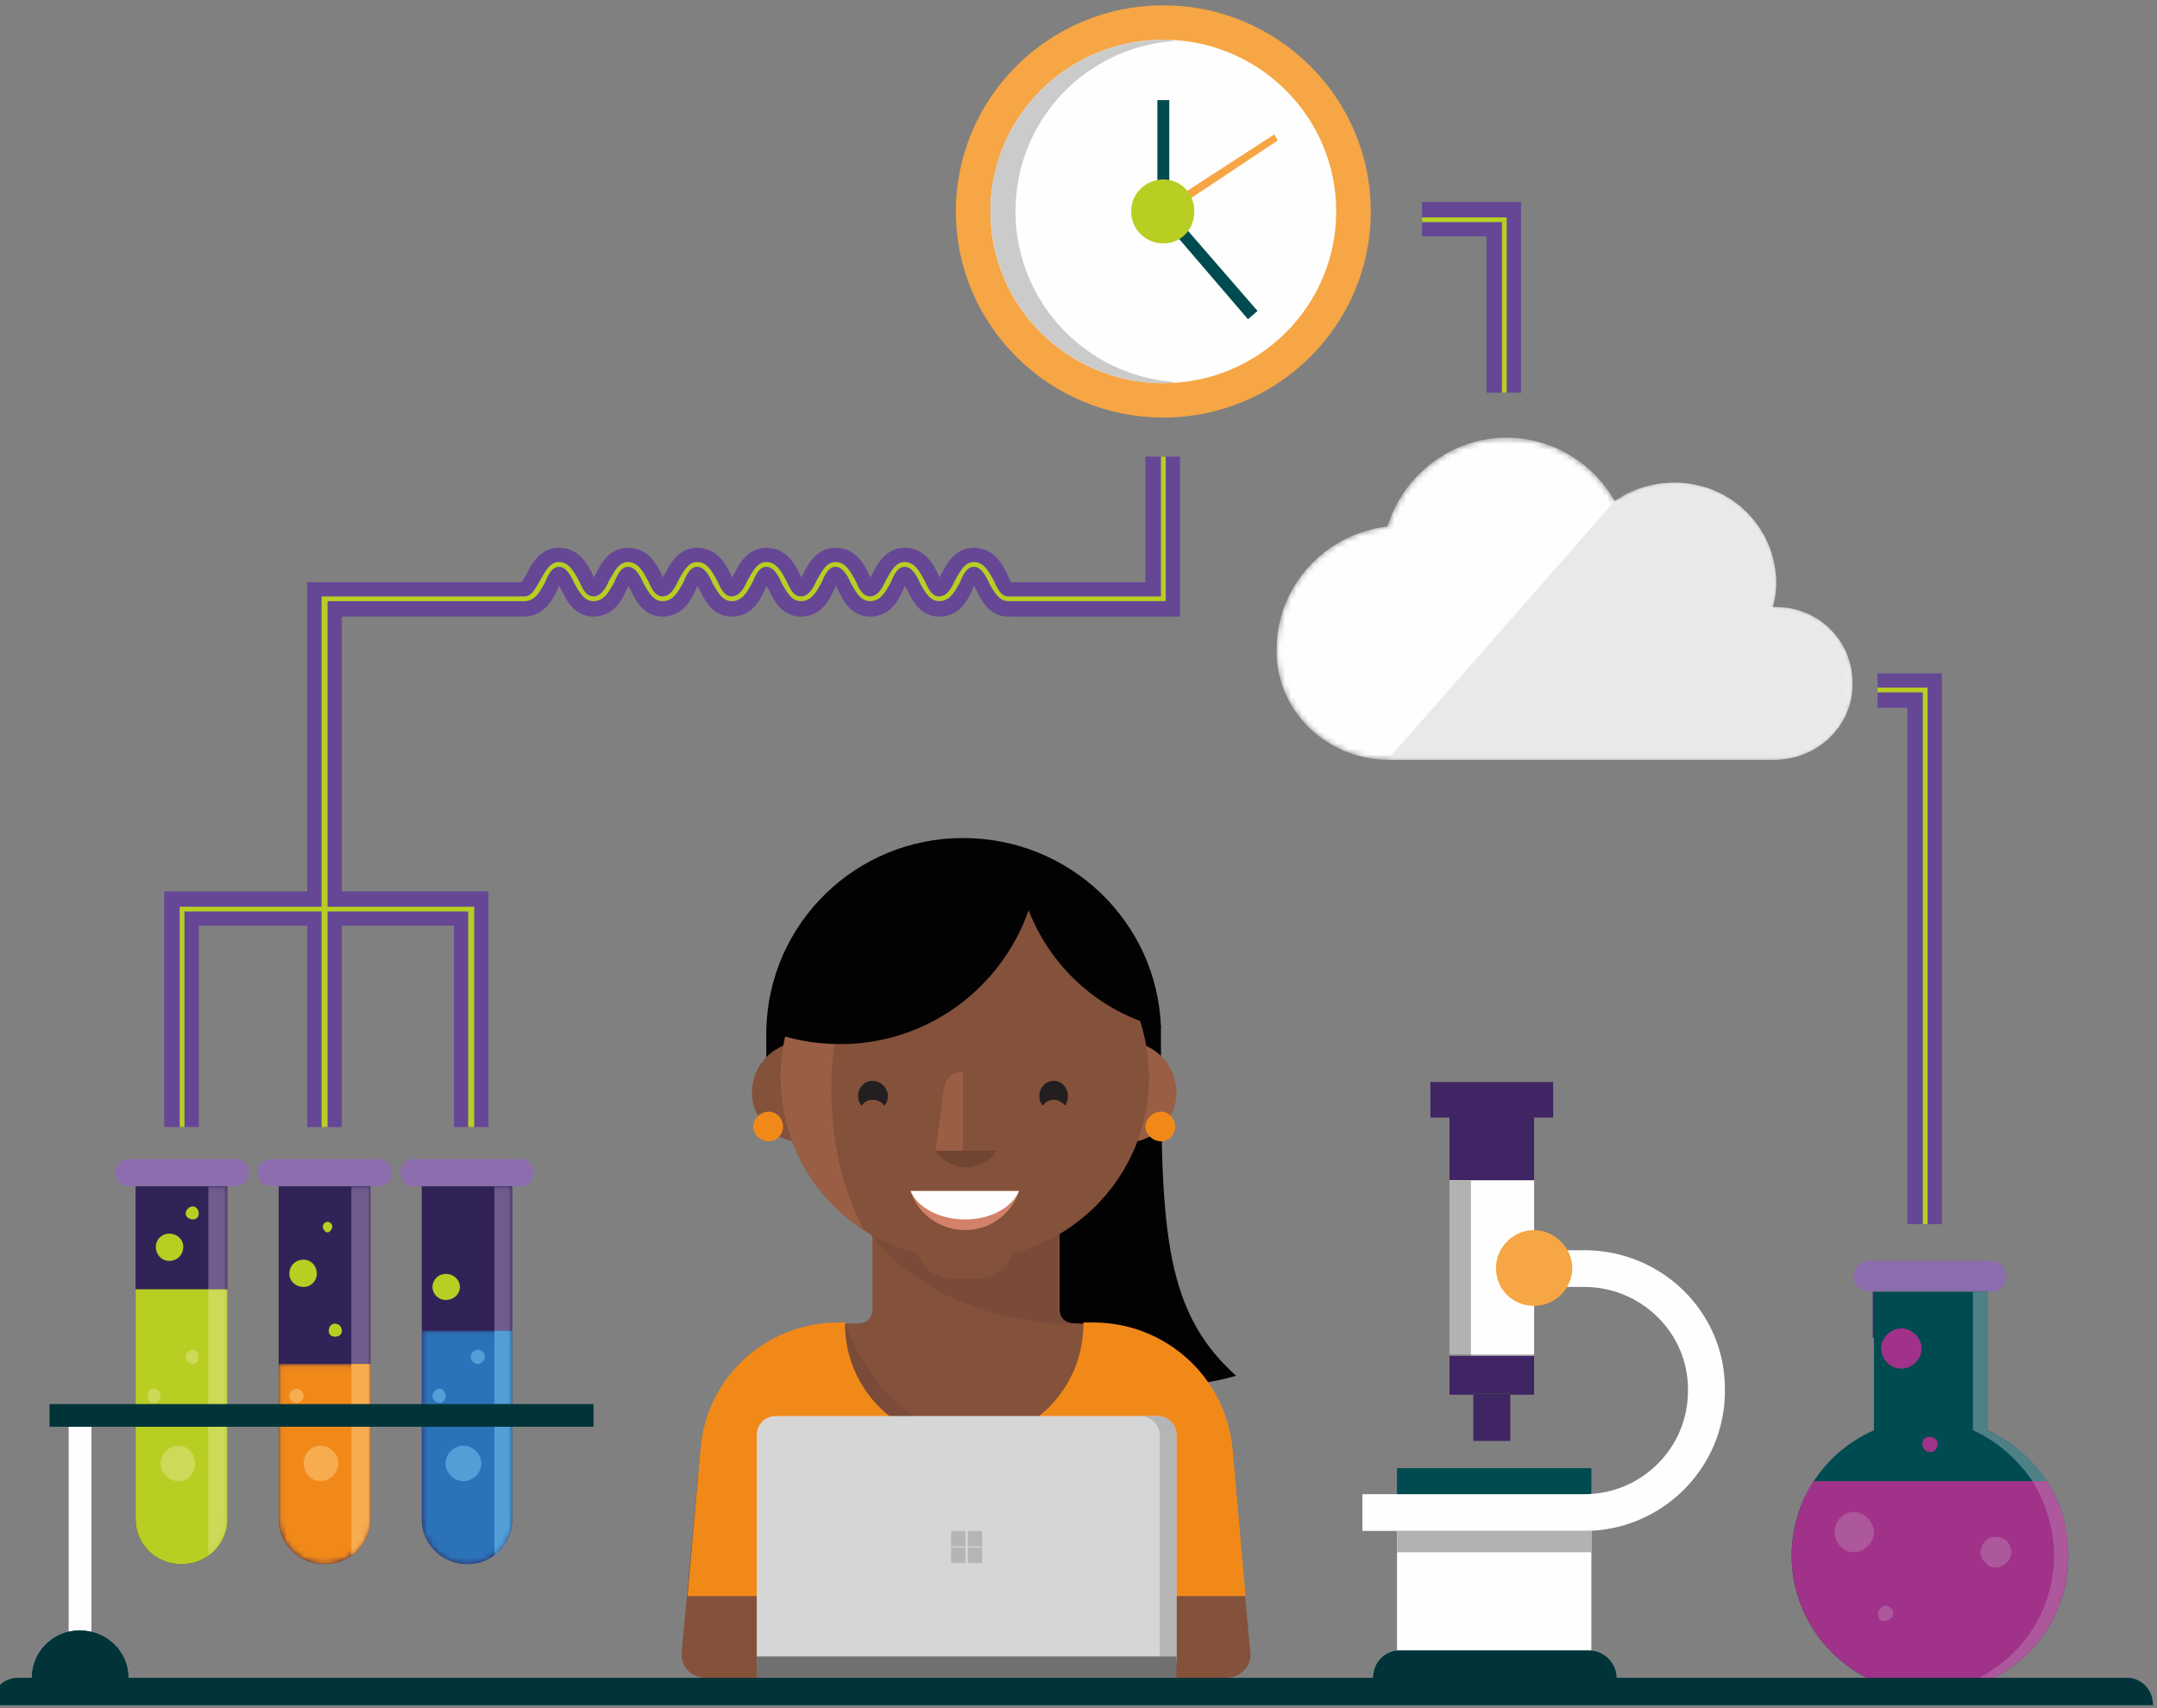 <svg width="375" height="297" viewBox="0 0 375 297" xmlns="http://www.w3.org/2000/svg" xmlns:xlink="http://www.w3.org/1999/xlink"><rect x="0" y="0" width="375" height="297" fill="#808080" stroke="none"/><defs><path d="M.185.036v57.876c0 4.325 3.526 7.826 7.878 7.826h.205c4.355 0 7.88-3.5 7.88-7.826V.036H.184z" id="a"/><path d="M.043.043v26.98c0 4.326 3.524 7.827 7.876 7.827h.206c4.33 0 7.84-3.464 7.877-7.757V.043H.043z" id="c"/><path d="M.043.036v57.876c0 4.325 3.524 7.826 7.876 7.826h.206c4.353 0 7.877-3.5 7.877-7.826V.036H.043z" id="e"/><path d="M.498.093v32.75c0 4.325 3.524 7.826 7.876 7.826h.207c4.13 0 7.644-3.476 7.67-7.78V.094H.498z" id="g"/><path d="M.498.036v57.876c0 4.325 3.524 7.826 7.876 7.826h.207c4.146 0 7.67-3.5 7.67-7.826V.036H.498z" id="i"/><path id="k" d="M.05 462.08h662.88V.51H.05z"/><path d="M.007 37.01c.13-11.006 8.582-19.94 19.28-21.168C21.972 7.012 30.226.432 39.933.395h.16c8.05.03 15.064 4.555 18.783 11.122 2.9-2.06 6.425-3.294 10.362-3.294 9.743 0 17.62 7.827 17.62 17.505 0 1.444-.208 2.885-.622 4.12h.622c7.255 0 13.265 5.767 13.265 13.183.003.12.005.242.005.362 0 7.246-6.14 13.026-13.685 13.026H19.492C9.152 56.418.254 48.42.007 37.95v-.94z" id="m"/><path d="M.093 7.71C.95 4.895 2.37 2.31 4.226.09h33.176c.856 1.025 1.62 2.128 2.282 3.295C42.567 1.34 46.064.105 49.972.09h.148c9.71.04 17.547 7.852 17.547 17.506 0 1.444-.208 2.885-.62 4.12h.62c7.255 0 13.265 5.766 13.265 13.182V35.6c-.187 7.085-6.253 12.685-13.68 12.685H.092V7.71z" id="o"/><path id="q" d="M0 413.44h463.964V.51H0z"/></defs><g fill="none" fill-rule="evenodd"><path d="M199.14 79.402v21.833h-23.424c-.207-.413-.415-1.03-.622-1.442-.83-1.65-2.28-4.532-5.803-4.532-3.316 0-4.768 2.884-5.596 4.533-.208.206-.208.41-.415.617 0-.206-.21-.41-.21-.617-.827-1.65-2.278-4.532-5.803-4.532-3.315 0-4.767 2.884-5.595 4.533-.208.206-.208.41-.416.617 0-.206-.207-.41-.207-.617-.83-1.65-2.28-4.532-5.804-4.532-3.316 0-4.768 2.884-5.597 4.533-.21.206-.21.41-.416.617 0-.206-.207-.41-.207-.617-.83-1.65-2.28-4.532-5.803-4.532-3.318 0-4.768 2.884-5.597 4.533-.208.206-.208.41-.415.617 0-.206-.207-.41-.207-.617-.83-1.65-2.28-4.532-5.805-4.532-3.316 0-4.767 2.884-5.597 4.533-.206.206-.206.41-.413.617 0-.206-.208-.41-.208-.617-.828-1.65-2.28-4.532-5.804-4.532-3.317 0-4.768 2.884-5.597 4.533-.205.206-.205.41-.413.617 0-.206-.207-.41-.207-.617-.83-1.65-2.28-4.532-5.805-4.532-3.316 0-4.767 2.884-5.596 4.533-.21.41-.624 1.03-.83 1.442H53.418v53.756H28.544v40.987h6.012v-35.014h18.862v35.014h6.012v-35.014h19.485v35.014h6.01V154.99H59.43v-47.783h31.715c3.315 0 4.975-2.883 5.803-4.736 0-.206.207-.412.207-.617.208.205.208.41.416.618.83 1.854 2.28 4.737 5.597 4.737 3.524 0 4.975-2.883 5.803-4.736 0-.206.208-.412.208-.617.207.205.207.41.415.618.828 1.854 2.28 4.737 5.597 4.737 3.523 0 4.974-2.883 5.804-4.736 0-.206.206-.412.206-.617.208.205.208.41.415.618.83 1.854 2.28 4.737 5.597 4.737 3.524 0 4.974-2.883 5.803-4.736 0-.206.21-.412.21-.617.205.205.205.41.412.618.83 1.854 2.28 4.737 5.597 4.737 3.524 0 4.975-2.883 5.803-4.736 0-.206.21-.412.21-.617.205.205.205.41.413.618.83 1.854 2.28 4.737 5.596 4.737 3.525 0 4.975-2.883 5.805-4.736 0-.206.207-.412.207-.617.21.205.21.41.415.618.83 1.854 2.28 4.737 5.597 4.737 3.523 0 4.974-2.883 5.803-4.736 0-.206.208-.412.208-.617.208.205.208.41.416.618.828 1.854 2.28 4.737 5.595 4.737h29.85V79.402h-6.01z" fill="#654796"/><path d="M40.982 201.538H22.327c-1.245 0-2.28 1.03-2.28 2.266v.207c0 1.237 1.035 2.266 2.28 2.266h18.655c1.243 0 2.28-1.03 2.28-2.265v-.206c0-1.235-1.037-2.266-2.28-2.266" fill="#8C6DAD"/><path d="M23.57 206.276h15.96v57.876c0 4.325-3.523 7.826-7.876 7.826h-.208c-4.352 0-7.876-3.5-7.876-7.826v-57.876" fill="#312357"/><g transform="translate(23.385 206.24)"><path d="M.185 17.955h15.96v39.957c0 4.324-3.523 7.825-7.875 7.825h-.208c-4.353 0-7.877-3.5-7.877-7.825V17.955z" fill="#B8CE23"/><mask id="b" fill="#fff"><use xlink:href="#a"/></mask><path fill="#715C8D" mask="url(#b)" d="M12.83 17.954h3.316V.036H12.83"/><path d="M16.146 41.846H12.83v22.45c2.073-1.442 3.316-3.913 3.316-6.383V41.846m0-23.89H12.83v19.978h3.316v-19.98" fill="#CDD959" mask="url(#b)"/></g><path d="M31.86 216.78c0-1.236-1.035-2.265-2.486-2.265-1.243 0-2.28 1.03-2.28 2.265 0 1.442 1.037 2.47 2.28 2.47 1.45 0 2.487-1.028 2.487-2.47" fill="#B8CE23"/><path d="M31.032 251.38c-1.658 0-3.11 1.443-3.11 3.092 0 1.647 1.452 3.088 3.11 3.088s2.9-1.44 2.9-3.088c0-1.65-1.242-3.09-2.9-3.09M33.52 234.7c-.622 0-1.244.617-1.244 1.235 0 .618.622 1.235 1.243 1.235.62 0 1.036-.617 1.036-1.235 0-.618-.415-1.236-1.037-1.236" fill="#CDD959"/><path d="M34.556 211.012c0-.618-.415-1.236-1.036-1.236-.622 0-1.243.618-1.243 1.236s.62 1.03 1.243 1.03c.62 0 1.036-.412 1.036-1.03" fill="#B8CE23"/><path d="M26.68 241.495c-.622 0-1.037.618-1.037 1.237 0 .618.415 1.236 1.037 1.236.83 0 1.243-.618 1.243-1.236 0-.62-.413-1.237-1.243-1.237" fill="#CDD959"/><path d="M65.65 201.538H47.2c-1.45 0-2.487 1.03-2.487 2.266v.207c0 1.237 1.036 2.266 2.487 2.266h18.45c1.45 0 2.487-1.03 2.487-2.265v-.206c0-1.235-1.038-2.266-2.488-2.266" fill="#8C6DAD"/><path d="M48.445 206.276h15.96v57.876c0 4.325-3.524 7.826-7.876 7.826h-.21c-4.35 0-7.875-3.5-7.875-7.826v-57.876" fill="#312357"/><g transform="translate(48.402 206.24)"><g transform="translate(0 30.888)"><mask id="d" fill="#fff"><use xlink:href="#c"/></mask><path d="M.042.043h15.96v26.98c0 4.325-3.523 7.827-7.875 7.827H7.92C3.565 34.85.04 31.348.04 27.024V.044" fill="#F18919" mask="url(#d)"/></g><mask id="f" fill="#fff"><use xlink:href="#e"/></mask><path fill="#715C8D" mask="url(#f)" d="M12.686 30.93h3.316V.036h-3.316"/><path d="M16.002 41.846h-3.315v22.45c2.072-1.442 3.315-3.913 3.315-6.383V41.846m0-10.915h-3.315v7.004h3.315V30.93" fill="#F7AC50" mask="url(#f)"/></g><g><path d="M55.077 221.516c0-1.442-1.036-2.47-2.28-2.47-1.45 0-2.487 1.028-2.487 2.47 0 1.238 1.036 2.267 2.488 2.267 1.243 0 2.28-1.03 2.28-2.267" fill="#B8CE23"/><path d="M55.7 251.38c-1.66 0-2.903 1.443-2.903 3.092 0 1.647 1.243 3.088 2.902 3.088 1.657 0 3.11-1.44 3.11-3.088 0-1.65-1.453-3.09-3.11-3.09" fill="#F7AC50"/><path d="M59.43 231.403c0-.618-.415-1.236-1.243-1.236-.623 0-1.037.618-1.037 1.236 0 .617.414 1.03 1.037 1.03.828 0 1.243-.413 1.243-1.03M57.772 213.28c0-.413-.415-.825-.83-.825-.413 0-.828.412-.828.824 0 .41.415 1.028.828 1.028.415 0 .83-.618.83-1.03" fill="#B8CE23"/><path d="M51.554 241.495c-.622 0-1.245.618-1.245 1.237 0 .618.622 1.236 1.244 1.236.62 0 1.243-.618 1.243-1.236 0-.62-.622-1.237-1.243-1.237" fill="#F7AC50"/><path d="M90.523 201.538H71.867c-1.244 0-2.28 1.03-2.28 2.266v.207c0 1.237 1.036 2.266 2.28 2.266h18.656c1.243 0 2.28-1.03 2.28-2.265v-.206c0-1.235-1.037-2.266-2.28-2.266" fill="#8C6DAD"/><path d="M73.318 206.276H89.07v57.876c0 4.325-3.522 7.826-7.667 7.826h-.208c-4.353 0-7.877-3.5-7.877-7.826v-57.876" fill="#312357"/></g><g transform="translate(72.82 206.24)"><g transform="translate(0 25.07)"><mask id="h" fill="#fff"><use xlink:href="#g"/></mask><path d="M.497.093H16.25v32.75c0 4.325-3.523 7.826-7.668 7.826h-.208c-4.353 0-7.877-3.502-7.877-7.827V.093" fill="#2B73B9" mask="url(#h)"/></g><mask id="j" fill="#fff"><use xlink:href="#i"/></mask><path fill="#715C8D" mask="url(#j)" d="M13.14 25.163h3.11V.036h-3.11"/><path d="M16.25 41.846h-3.11v22.45c1.868-1.442 3.11-3.913 3.11-6.383V41.846m0-16.683h-3.11v12.77h3.11v-12.77" fill="#529FD7" mask="url(#j)"/></g><g transform="translate(-145 -82.794)"><path d="M224.95 306.577c0-1.236-1.035-2.267-2.487-2.267-1.243 0-2.28 1.03-2.28 2.267 0 1.235 1.037 2.265 2.28 2.265 1.452 0 2.488-1.03 2.488-2.265z" fill="#B8CE23"/><path d="M225.573 334.175c-1.66 0-3.11 1.442-3.11 3.09s1.45 3.088 3.11 3.088c1.658 0 3.11-1.44 3.11-3.088 0-1.648-1.452-3.09-3.11-3.09M228.06 317.492c-.62 0-1.243.618-1.243 1.236s.622 1.236 1.243 1.236c.622 0 1.245-.618 1.245-1.236s-.623-1.236-1.245-1.236M221.427 324.288c-.62 0-1.243.618-1.243 1.238 0 .617.622 1.235 1.243 1.235.622 0 1.037-.617 1.037-1.234 0-.62-.415-1.238-1.037-1.238" fill="#529FD7"/><path d="M491.103 302.045H469.96c-1.45 0-2.694 1.235-2.694 2.676v.21c0 1.44 1.243 2.47 2.694 2.47H491.1c1.66 0 2.695-1.03 2.695-2.47v-.21c0-1.44-1.036-2.675-2.694-2.675" fill="#8C6DAD"/><mask id="l" fill="#fff"><use xlink:href="#k"/></mask><path fill="#402564" mask="url(#l)" d="M470.583 315.432h.206v-8.03h-.207"/><path d="M469.546 374.543h21.97c7.88-3.912 13.06-11.946 13.06-21.214 0-9.68-5.804-18.126-14.094-21.832V307.4H470.79V331.5c-8.5 3.706-14.304 12.15-14.304 21.83 0 9.27 5.39 17.303 13.06 21.215" fill="#004B50" mask="url(#l)"/><path fill="#654796" mask="url(#l)" d="M482.604 295.66h-6.01v-89.8h-5.182v-5.973h11.192"/><path fill="#B8CE23" mask="url(#l)" d="M480.117 295.66h-.83v-92.477h-7.875v-.824h8.705"/><path d="M469.546 374.543h21.97c7.88-3.912 13.06-11.946 13.06-21.214 0-4.738-1.243-9.27-3.73-12.977h-40.627c-2.282 3.708-3.734 8.24-3.734 12.976 0 9.267 5.39 17.3 13.06 21.213" fill="#A03289" mask="url(#l)"/><path d="M491.932 350.034c-.62 0-1.45.207-1.866.825-1.036 1.233-1.036 2.882.208 3.705.414.617 1.037.824 1.658.824.83 0 1.45-.413 2.073-1.03 1.036-1.03.83-2.678-.207-3.708-.62-.41-1.244-.618-1.866-.618M472.862 361.98c-.415 0-.83.206-1.036.618-.414.41-.414 1.236 0 1.854.415.205.62.205 1.036.205.208 0 .622-.205.83-.412.62-.618.62-1.44 0-1.854-.208-.204-.622-.41-.83-.41" fill="#AD579C" mask="url(#l)"/><path d="M481.568 334.792c.414-.617.414-1.442-.207-1.853-.414-.413-1.242-.413-1.864 0-.416.617-.416 1.44.205 2.06.624.41 1.454.41 1.868-.208" fill="#A03289" mask="url(#l)"/><path d="M467.265 345.71c-1.866 0-3.316 1.647-3.316 3.5 0 1.854 1.45 3.5 3.315 3.5 1.866 0 3.524-1.646 3.524-3.5 0-1.853-1.66-3.5-3.525-3.5" fill="#AD579C" mask="url(#l)"/><path d="M479.08 317.287c0-1.856-1.657-3.503-3.524-3.503-1.864 0-3.522 1.647-3.522 3.503 0 1.853 1.658 3.5 3.522 3.5 1.867 0 3.524-1.647 3.524-3.5" fill="#A03289" mask="url(#l)"/><path d="M504.576 353.123v.207-.207m0-.206v.206-.206M490.482 307.4h-2.488v24.097c4.146 1.854 7.67 4.944 10.364 8.857h2.488c2.28 3.706 3.73 7.826 3.73 12.563 0-9.68-5.805-17.712-14.094-21.42V307.4" fill="#4D8185" mask="url(#l)"/><path d="M500.845 340.354h-2.487c2.28 3.707 3.732 8.24 3.732 12.976 0 9.268-5.39 17.3-13.06 21.214h2.488c7.877-3.914 13.058-11.946 13.058-21.214v-.412c0-4.737-1.45-8.857-3.73-12.564" fill="#AD579C" mask="url(#l)"/><path d="M383.315 119.56c0-19.77-16.167-35.836-36.067-35.836-19.898 0-36.067 16.065-36.067 35.837 0 19.773 16.17 35.838 36.068 35.838 19.9 0 36.067-16.065 36.067-35.837" fill="#F6A644" mask="url(#l)"/><path d="M377.304 119.56c0-16.475-13.473-29.864-30.055-29.864-16.584 0-30.058 13.39-30.058 29.865 0 16.477 13.474 29.866 30.057 29.866 16.58 0 30.054-13.39 30.054-29.865" fill="#FEFEFE" mask="url(#l)"/><path d="M347.248 89.696c-16.167 0-29.434 12.77-30.055 28.63v1.235c0 16.478 13.473 29.866 30.055 29.866.622 0 1.452 0 2.073-.206-15.545-1.03-27.775-14.005-27.775-29.66 0-15.857 12.23-28.628 27.776-29.657-.62-.207-1.45-.207-2.072-.207" fill="#CCCBCB" mask="url(#l)"/><path fill="#654796" mask="url(#l)" d="M409.434 151.073h-6.012v-27.186H392.23v-5.973h17.204"/><path fill="#B8CE23" mask="url(#l)" d="M406.945 151.073h-.83v-29.658H392.23v-.824h14.715"/><path fill="#004B50" mask="url(#l)" d="M346.212 119.56h2.073V100.2h-2.073"/><path fill="#004B50" mask="url(#l)" d="M346.42 120.18l15.545 18.124 1.658-1.442-15.546-17.92"/><path fill="#F6A644" mask="url(#l)" d="M347.663 120.18l19.484-12.977-.622-1.03-19.69 12.77"/><path d="M352.638 119.56c0-3.088-2.28-5.56-5.39-5.56-3.108 0-5.596 2.472-5.596 5.56 0 3.09 2.488 5.562 5.597 5.562 3.108 0 5.388-2.472 5.388-5.56M227.44 278.77H226.4v-37.485H177.07v37.486h-.83v-38.31h51.2" fill="#B8CE23" mask="url(#l)"/><path d="M201.943 278.77h-1.037V186.5h35.24c1.243 0 1.864-1.237 2.694-2.678.828-1.442 1.658-3.296 3.316-3.296 1.864 0 2.694 1.854 3.524 3.296.62 1.44 1.243 2.678 2.487 2.678s2.073-1.237 2.695-2.678c.828-1.442 1.658-3.296 3.316-3.296 1.866 0 2.695 1.854 3.524 3.296.62 1.44 1.244 2.678 2.487 2.678 1.242 0 2.072-1.237 2.694-2.678.83-1.442 1.658-3.296 3.316-3.296 1.866 0 2.695 1.854 3.525 3.296.622 1.44 1.243 2.678 2.486 2.678 1.246 0 2.076-1.237 2.696-2.678.83-1.442 1.66-3.296 3.317-3.296 1.866 0 2.694 1.854 3.524 3.296.622 1.44 1.243 2.678 2.488 2.678 1.243 0 2.073-1.237 2.694-2.678.827-1.442 1.657-3.296 3.316-3.296 1.865 0 2.695 1.854 3.523 3.296.62 1.44 1.244 2.678 2.487 2.678 1.244 0 2.072-1.237 2.694-2.678.83-1.442 1.66-3.296 3.318-3.296 1.865 0 2.695 1.854 3.523 3.296.624 1.44 1.246 2.678 2.49 2.678 1.243 0 2.07-1.237 2.694-2.678.83-1.442 1.658-3.296 3.316-3.296 1.866 0 2.695 1.854 3.524 3.296.622 1.44 1.243 2.678 2.487 2.678h26.535v-24.304h.828v25.127H320.3c-1.657 0-2.486-1.647-3.315-3.09-.622-1.44-1.452-2.882-2.695-2.882-1.244 0-1.866 1.443-2.487 2.884-.83 1.442-1.658 3.09-3.524 3.09-1.66 0-2.49-1.648-3.317-3.09-.623-1.44-1.452-2.883-2.695-2.883-1.244 0-1.866 1.443-2.487 2.884-.83 1.442-1.66 3.09-3.523 3.09-1.658 0-2.488-1.648-3.316-3.09-.622-1.44-1.45-2.883-2.694-2.883s-1.866 1.443-2.49 2.884c-.827 1.442-1.657 3.09-3.52 3.09-1.66 0-2.49-1.648-3.32-3.09-.62-1.44-1.45-2.883-2.693-2.883s-1.866 1.443-2.488 2.884c-.83 1.442-1.658 3.09-3.524 3.09-1.657 0-2.485-1.648-3.315-3.09-.62-1.44-1.45-2.883-2.695-2.883-1.243 0-1.865 1.443-2.487 2.884-.83 1.442-1.658 3.09-3.524 3.09-1.66 0-2.488-1.648-3.317-3.09-.623-1.44-1.45-2.883-2.695-2.883-1.243 0-1.865 1.443-2.488 2.884-.828 1.442-1.658 3.09-3.523 3.09-1.658 0-2.487-1.648-3.317-3.09-.62-1.44-1.45-2.883-2.694-2.883-1.243 0-1.866 1.443-2.488 2.884-.828 1.442-1.658 3.09-3.523 3.09h-34.202v91.447z" fill="#B8CE23" mask="url(#l)"/><path fill="#FEFEFE" mask="url(#l)" d="M156.963 374.544h3.937v-45.312h-3.937"/><path d="M160.9 330.88h-3.937v35.632c.62-.207 1.243-.207 1.865-.207.83 0 1.45 0 2.073.207V330.88" fill="#FEFEFE" mask="url(#l)"/><path fill="#004B50" mask="url(#l)" d="M153.647 330.88h94.52v-3.913h-94.52"/><path fill="#013438" mask="url(#l)" d="M248.167 326.967h-94.522v3.912h94.52"/><path fill="#402564" mask="url(#l)" d="M411.713 277.124h-14.718v10.915h14.718M393.68 277.123h21.35v-6.18h-21.35"/><path fill="#FEFEFE" mask="url(#l)" d="M396.995 318.523h14.718V288.04h-14.718"/><path fill="#B2B2B1" mask="url(#l)" d="M400.727 288.04h-3.73v30.482-.206h3.73"/><path fill="#402564" mask="url(#l)" d="M411.713 318.316v.207h-14.718v6.795h4.147v-.205h6.426v.205h4.145"/><path fill="#B2B2B1" mask="url(#l)" d="M411.713 318.316h-10.985v.207h-3.733 14.718"/><path fill="#7B7C7C" mask="url(#l)" d="M396.997 318.523h3.73v-.207h-3.73"/><path fill="#402564" mask="url(#l)" d="M401.14 333.35h6.428v-8.032h-6.427"/><path fill="#2C1D46" mask="url(#l)" d="M401.14 325.318h6.428v-.205h-6.427"/><path fill="#004B50" mask="url(#l)" d="M387.875 342.825h33.787v-4.737h-33.787"/><path d="M420.42 349.005h-38.555v-6.386h38.555c9.95 0 18.034-8.033 18.034-17.92v-.412c0-9.68-8.085-17.71-18.034-17.71h-8.706v-6.387h8.706c13.473 0 24.46 10.71 24.46 24.098v.413c0 13.39-10.987 24.305-24.46 24.305" fill="#FEFEFE" mask="url(#l)"/><path d="M418.347 303.28c0-3.5-3.11-6.59-6.634-6.59-3.732 0-6.633 3.09-6.633 6.59 0 3.71 2.9 6.592 6.633 6.592 3.525 0 6.634-2.883 6.634-6.592" fill="#F6A644" mask="url(#l)"/><path fill="#FEFEFE" mask="url(#l)" d="M387.875 374.544h33.787v-25.54h-33.787"/><path d="M421.25 369.807h-32.96c-2.487 0-4.56 2.06-4.56 4.737h42.286c0-2.678-2.28-4.737-4.767-4.737" fill="#004B50" mask="url(#l)"/><path d="M421.25 369.807h-32.96c-2.487 0-4.56 2.06-4.56 4.737h42.286c0-2.678-2.28-4.737-4.767-4.737" fill="#013438" mask="url(#l)"/><path d="M421.25 369.807h-32.96 32.96zM421.663 349.005H387.875v3.707h33.788" fill="#B2B2B1" mask="url(#l)"/><path d="M514.733 374.543H148.257c-2.696 0-4.77 2.06-4.77 4.738h375.807c0-2.678-2.073-4.737-4.56-4.737" fill="#004B50" mask="url(#l)"/><path d="M514.733 374.543H148.258c-2.696 0-4.77 2.06-4.77 4.738h375.807c0-2.678-2.073-4.737-4.56-4.737" fill="#013438" mask="url(#l)"/><path d="M167.326 374.543c0-4.53-3.73-8.237-8.498-8.237-4.56 0-8.292 3.707-8.292 8.237h16.79" fill="#004B50" mask="url(#l)"/><path d="M158.828 366.306c-4.56 0-8.29 3.707-8.29 8.238h16.788c0-4.53-3.73-8.238-8.498-8.238" fill="#013438" mask="url(#l)"/></g><g><g transform="translate(221.932 75.71)"><mask id="n" fill="#fff"><use xlink:href="#m"/></mask><path d="M86.86 29.85h-.622c.414-1.237.622-2.68.622-4.12 0-9.68-7.877-17.507-17.62-17.507-3.938 0-7.46 1.236-10.363 3.294C55.147 4.927 48.097.395 40.014.395c-9.743 0-18.034 6.592-20.728 15.447-10.78 1.236-19.28 10.3-19.28 21.42v.62c.21 10.503 9.122 18.536 19.486 18.536h66.953c7.67 0 13.888-5.973 13.68-13.387 0-7.414-6.01-13.18-13.265-13.18" fill="#FEFEFE" mask="url(#n)"/></g><g transform="translate(241.125 83.843)"><mask id="p" fill="#fff"><use xlink:href="#o"/></mask><path d="M50.047.09c-3.937 0-7.46 1.03-10.364 3.09L.093 48.285H67.25c7.464 0 13.683-5.972 13.683-13.182v-.205c0-7.414-6.01-13.182-13.265-13.182h-.622c.414-1.235.622-2.678.622-4.118C67.668 7.918 59.79.09 50.048.09" fill="#EAE9E9" mask="url(#p)"/></g></g><g transform="translate(-40.387 -82.794)"><path d="M255.28 322.023c-34.616 10.298-58.04-33.777-58.04-33.777v-28.63l44.566-1.235.415 3.09c0 33.983 0 48.813 13.06 60.553z" fill="#020203"/><path d="M227.09 312.96c-1.45 0-2.49-1.03-2.49-2.47v-20.185H192.06v20.184c0 1.44-1.036 2.47-2.487 2.47h-5.596v23.07h48.09v-23.07h-4.975" fill="#84513A"/><path d="M221.7 312.755c0 .206-29.02 0-29.02 0-16.167 0-29.848 12.36-31.093 28.422l-2.694 29.042c-.207 2.264 1.66 4.323 4.145 4.323h90.584c2.487 0 4.352-2.06 4.145-4.324l-2.696-29.043c-1.24-16.063-14.922-28.422-31.09-28.422h-2.28" fill="#84513A"/><mask id="r" fill="#fff"><use xlink:href="#q"/></mask><path fill="#020203" mask="url(#r)" d="M173.61 272.386h6.22v-10.71h-6.22"/><path d="M188.742 272.798c0 4.738-3.94 8.65-8.706 8.65-4.975 0-8.913-3.912-8.913-8.65 0-4.943 3.938-8.857 8.913-8.857 4.767 0 8.706 3.915 8.706 8.858" fill="#84513A" mask="url(#r)"/><path d="M176.513 278.77c0 1.237-1.037 2.473-2.488 2.473-1.45 0-2.694-1.236-2.694-2.472 0-1.44 1.244-2.675 2.695-2.675 1.45 0 2.488 1.234 2.488 2.676" fill="#F18919" mask="url(#r)"/><path d="M227.504 272.798c0 4.738 3.938 8.65 8.705 8.65 4.768 0 8.707-3.912 8.707-8.65 0-4.943-3.94-8.857-8.708-8.857-4.768 0-8.706 3.915-8.706 8.858" fill="#9A5E44" mask="url(#r)"/><path d="M239.527 278.77c0 1.237 1.243 2.473 2.694 2.473 1.453 0 2.49-1.236 2.49-2.472 0-1.44-1.037-2.675-2.49-2.675-1.45 0-2.693 1.234-2.693 2.676" fill="#F18919" mask="url(#r)"/><path d="M187.29 312.96v.207h.208c-.207 0-.207-.206-.207-.206" fill="#794B38" mask="url(#r)"/><path d="M187.498 313.166h-.207V335h23.838c-9.742-3.502-19.07-9.063-23.63-21.834" fill="#794B38" mask="url(#r)"/><path d="M192.06 297.514h-.21s0 .207.21.207v-.206" fill="#562C85" mask="url(#r)"/><path d="M224.394 296.69l-32.335.825v.205c9.12 11.74 23.837 14.417 29.847 15.035h4.353c-1.036-.206-1.866-1.236-1.866-2.266v-13.8M223.98 312.755h-2.073c1.658.206 2.488.206 2.488.206h2.694-.207c-.21 0-.415 0-.623-.205h-2.28" fill="#794B38" mask="url(#r)"/><path d="M240.148 270.12c0 14.83-10.157 27.19-23.837 30.69-.207 1.03-.828 1.852-1.45 2.47-1.036 1.03-2.696 1.853-4.56 1.853h-4.354c-2.9 0-5.182-1.853-6.01-4.323-13.682-3.5-23.838-15.86-23.838-30.69 0-17.507 14.302-31.718 32.13-31.718 17.618 0 31.92 14.21 31.92 31.718" fill="#84513A" mask="url(#r)"/><path d="M186.254 259.616c1.243-6.59 3.938-12.564 7.67-17.918-10.57 5.15-17.825 16.065-17.825 28.422 0 11.122 5.802 21.008 14.508 26.57-6.012-10.916-6.84-25.54-4.354-37.074" fill="#9A5E44" mask="url(#r)"/><path d="M207.812 228.516c-18.655 0-33.788 14.83-34.202 33.366 3.938 1.647 8.292 2.47 12.853 2.47 15.13 0 27.982-9.68 32.75-23.272 3.94 10.09 12.436 17.712 23.01 20.39-.624-18.33-15.756-32.954-34.41-32.954" fill="#020203" mask="url(#r)"/><path d="M207.812 282.89v-13.8c-1.66 0-3.11 1.236-3.317 2.884l-1.45 10.916h4.767z" fill="#9A5E44" mask="url(#r)"/><path d="M203.044 282.89c1.037 1.647 3.11 2.884 5.39 2.884 2.073 0 4.145-1.237 5.183-2.884h-10.573z" fill="#704632" mask="url(#r)"/><path d="M198.692 289.893c1.243 3.912 4.975 6.797 9.534 6.797 4.354 0 8.085-2.885 9.328-6.797h-18.862z" fill="#D48169" mask="url(#r)"/><path d="M198.692 289.893c1.243 2.883 4.975 4.943 9.534 4.943 4.354 0 8.085-2.06 9.328-4.943h-18.862z" fill="#FEFEFE" mask="url(#r)"/><path d="M192.06 274.033c.83 0 1.657.412 2.072 1.03.415-.412.62-1.03.62-1.648 0-1.44-1.243-2.676-2.693-2.676-1.452 0-2.49 1.235-2.49 2.675 0 .618.208 1.236.623 1.65.415-.62 1.036-1.032 1.866-1.032M223.566 274.033c.83 0 1.45.412 2.072 1.03.207-.618.415-1.03.415-1.648 0-1.44-1.036-2.676-2.487-2.676-1.452 0-2.488 1.235-2.488 2.675 0 .618.208 1.236.62 1.65.416-.62 1.038-1.032 1.868-1.032" fill="#231F20" mask="url(#r)"/><path d="M256.938 360.333l-2.28-25.747c-1.244-12.357-11.607-21.832-24.252-21.832h-1.66v.207c0 11.534-9.327 20.597-20.727 20.597-11.402 0-20.73-9.063-20.73-20.596v-.206h-1.036c-12.643 0-23.007 9.475-24.045 21.832l-2.28 25.747h17.203v14.21h62.394v-14.21h17.41z" fill="#F18919" mask="url(#r)"/><path d="M241.6 329.026h-66.332c-1.865 0-3.316 1.442-3.316 3.295v38.93c0 1.852 1.45 3.293 3.316 3.293h66.33c1.867 0 3.318-1.44 3.318-3.294v-38.93c0-1.852-1.45-3.294-3.317-3.294" fill="#D6D6D6" mask="url(#r)"/><path d="M242.014 371.248v-38.926c0-1.854-1.658-3.296-3.524-3.296h3.11c1.864 0 3.317 1.442 3.317 3.296v38.926c0 1.854-1.453 3.295-3.318 3.295h-3.11c1.866 0 3.524-1.44 3.524-3.295" fill="#B6B5B5" mask="url(#r)"/><path fill="#717070" mask="url(#r)" d="M171.952 374.544h72.965v-3.708h-72.965"/><path fill="#B6B5B5" mask="url(#r)" d="M205.74 351.682h2.486v-2.677h-2.487M208.64 351.682h2.49v-2.677h-2.49M205.74 354.565h2.486v-2.677h-2.487M208.64 354.565h2.49v-2.677h-2.49"/></g></g></svg>